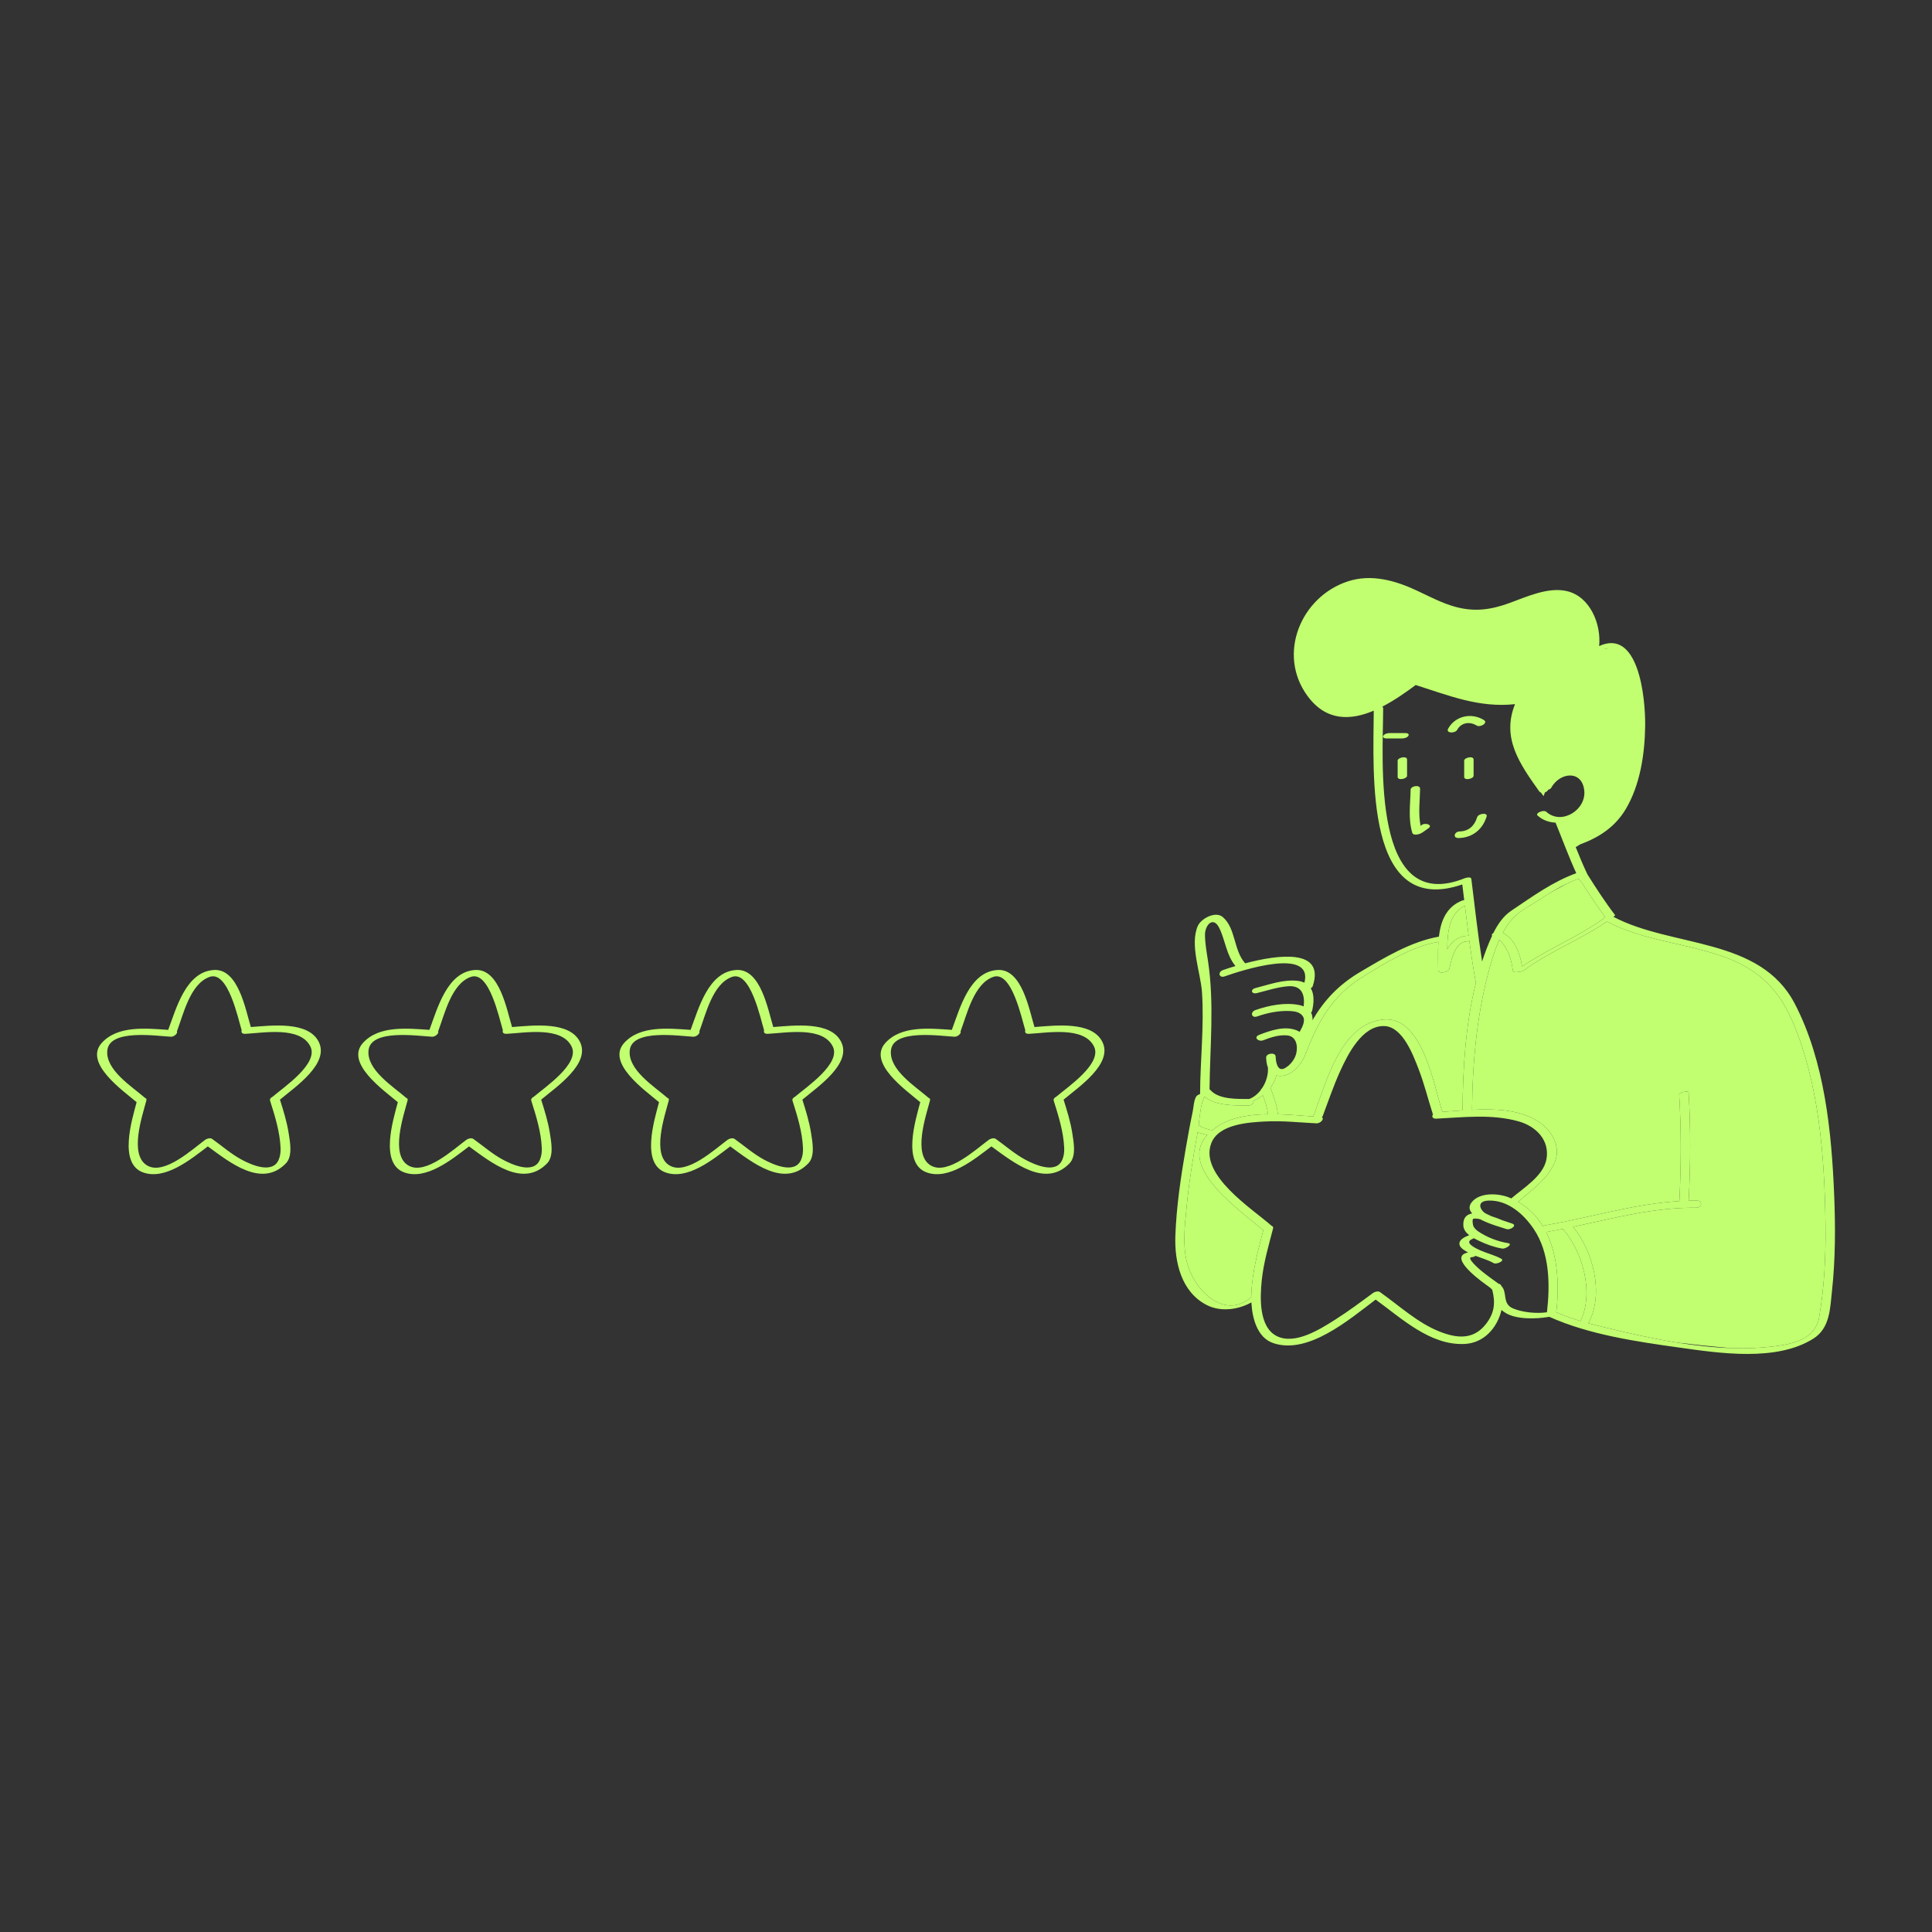 <?xml version="1.0" standalone="no"?>
<svg version="1.1" id="Layer_1" xmlns="http://www.w3.org/2000/svg" xmlns:xlink="http://www.w3.org/1999/xlink" x="0px" y="0px" width="595.279px" height="595.281px" viewBox="0 0 595.279 595.281" enable-background="new 0 0 595.279 595.281" xml:space="preserve">
<rect x="0" y="0" width="595.279" height="595.281" fill="#333333" stroke="none"/>
<path id="color_x5F_2" fill="#c1ff70" d="M481.542,378.65c6.096,6.959,9.688,19.738,5.426,28.373
	c-2.551-0.75-5.063-1.619-7.459-2.696c0.947-8.048,0.563-17.39-3.11-24.716C478.12,379.314,479.835,378.993,481.542,378.65z
	 M562.456,376.943c-0.271-20.371-1.933-42.551-9.865-61.563c-4.211-10.097-10.346-16.468-20.859-20.358
	c-12.031-4.451-25.161-5.078-36.654-11.08c-8.171,5.652-17.684,9.204-25.682,15.129c-0.354,0.263-1.604,0.472-2.271,0.465
	c-0.515,0.027-0.941-0.104-0.985-0.455c-0.429-3.402-1.528-7.227-4.208-9.468c-1.104,2.462-1.944,5.061-2.658,7.549
	c-4.164,14.5-5.589,29.743-5.714,44.791c7.073-0.362,14.372-0.097,20.12,3.403c4.244,2.582,7.521,7.83,5.318,12.859
	c-2.277,5.203-7.082,8.477-11.263,12.08c3.328,1.893,5.833,4.496,7.681,7.537c0.217-0.156,0.479-0.275,0.775-0.324
	c13.936-2.351,27.195-6.594,41.251-7.43c0.556-10.924,0.594-21.914-0.056-32.83c-0.043-0.73,2.871-1.205,2.896-0.775
	c0.663,11.134,0.612,22.345,0.023,33.484c0.852-0.021,1.703-0.035,2.561-0.027c1.961,0.018,1.438,2.195-0.24,2.182
	c-13.072-0.113-25.378,3.221-37.955,5.893c6.307,7.603,9.601,20.822,4.729,29.697c1.861,0.5,3.73,0.957,5.572,1.404
	c6.981,1.699,14.297,3.359,21.701,4.555c5.088,0.604,11.063,1.248,16.849,1.711c4.329,0.135,8.627-0.006,12.844-0.509
	c5.95-0.709,12.956-2.192,14.142-9.019C562.163,396.33,562.583,386.588,562.456,376.943z M386.162,339.207
	c0.2,0.594-0.432,1.418-1.469,1.415c-4.144-0.011-10.128,0.169-13.579-2.724c-1.181,2.256-1.457,6.082-1.793,8.885
	c0.131,0.029,0.259,0.064,0.372,0.134c1.156,0.722,2.496,1.028,3.819,1.341c4.51-3.808,10.812-4.871,17.23-4.957
	c-0.285-1.998-0.953-3.908-1.635-5.816C388.21,338.178,387.216,338.758,386.162,339.207z M452.265,288.314
	c0.091-0.004,0.171,0,0.25,0.004c-0.406-3.079-0.786-6.161-1.159-9.243c-4.709,2.131-5.429,8.041-5.431,13.431
	C447.239,290.196,449.175,288.446,452.265,288.314z M452.722,289.855c-0.232,0.124-0.506,0.208-0.811,0.221
	c-3.652,0.155-4.664,5.656-5.369,8.459c-0.123,0.494-0.813,0.848-1.492,0.973c-0.844,0.28-1.916,0.164-1.92-0.664
	c-0.013-2.633-0.143-5.674,0.066-8.65c-8.174,1.392-16.406,6.543-23.29,10.771c-9.163,5.625-13.545,13.276-17.35,23.09
	c-0.044,0.115-0.126,0.221-0.232,0.317c-0.136,0.556-0.327,1.091-0.569,1.579c-1.285,2.58-3.963,5.467-7.082,5.555
	c-0.522,0.016-0.983-0.043-1.399-0.15c-0.349,1.379-0.978,2.648-1.822,3.773c0.923,2.695,2.034,5.346,2.281,8.197
	c3.834,0.104,7.614,0.456,10.981,0.68c0-0.113,0.015-0.234,0.067-0.375c3.847-10.123,8.363-28.488,21.671-29.516
	c11.852-0.915,15.377,20.426,17.947,28.467c2.001-0.127,4.095-0.301,6.236-0.451c0.098-12.881,0.906-26.521,4.104-39.266
	C453.958,298.549,453.309,294.206,452.722,289.855z M371.536,350.236c0.151-0.182,0.311-0.35,0.467-0.521
	c-1.01-0.264-2.023-0.486-3-0.816c-1.395,7.613-2.644,15.275-3.393,22.98c-0.605,6.229-1.5,13.18,0.78,19.188
	c2.839,7.48,11.306,15.359,19.139,8.627c0.001-0.452,0.009-0.895,0.029-1.314c0.317-6.636,2.038-12.945,3.688-19.336
	C382.634,373.361,363.272,360.184,371.536,350.236z M468.962,297.79c6.433-4.342,13.596-7.549,20.229-11.558
	c0.437-0.263,3.437-2.167,4.803-3.089c0.027-0.205,0.272-0.419,0.604-0.602c-0.493-0.652-0.979-1.31-1.454-1.975
	c-2.126-2.98-4.14-6.032-6.108-9.116c-0.172-0.082-0.314-0.199-0.396-0.369c-0.057-0.117-0.109-0.235-0.166-0.352
	c-1.271,0.45-2.506,0.974-3.717,1.552c-1.461,0.79-3.143,1.704-4.895,2.672c-1.164,0.707-2.313,1.442-3.445,2.193
	c-2.664,1.766-6.135,3.424-8.299,5.811c-1.201,1.325-2.203,2.833-3.074,4.431C466.755,289.417,468.371,293.738,468.962,297.79z"></path>
<path id="color_x5F_1" d="M440.026,255.273c-1.1,0.698-1.881,1.56-3.199,1.818c-0.535,0.105-1.484,0.185-1.689-0.508
	c-1.297-4.399-0.584-8.756-0.512-13.252c0.02-1.178,2.945-1.688,2.922-0.271c-0.063,3.856-0.608,7.614,0.16,11.386
	c0.147-0.12,0.293-0.235,0.44-0.328C439.243,253.422,441.687,254.219,440.026,255.273z M458.052,251.572
	c0.399-1.302-2.561-0.954-2.928,0.246c-0.81,2.64-2.594,4.302-5.396,4.362c-1.617,0.034-2.259,2.071-0.282,2.029
	C453.686,258.12,456.827,255.569,458.052,251.572z M451.138,234.373c0,1.667,0,3.333,0,5c0,1.231,2.899,0.612,2.899-0.355
	c0-1.667,0-3.333,0-5C454.037,232.786,451.138,233.406,451.138,234.373z M430.638,234.373c0,1.667,0,3.333,0,5
	c0,1.231,2.899,0.612,2.899-0.355c0-1.667,0-3.333,0-5C433.537,232.786,430.638,233.406,430.638,234.373z M448.978,224.877
	c1.257-2.28,3.875-2.635,5.998-1.33c1.121,0.688,3.642-0.834,2.225-1.705c-3.787-2.329-8.808-1.309-11.002,2.67
	C445.396,225.967,448.343,226.029,448.978,224.877z M433.151,225.874c-1.667,0-3.333,0-5,0c-0.655,0-1.518,0.216-1.913,0.791
	c-0.388,0.564,0.327,0.852,0.785,0.852c1.667,0,3.333,0,5,0c0.655,0,1.517-0.216,1.913-0.791
	C434.325,226.161,433.61,225.874,433.151,225.874z M564.478,397.607c-0.594,5.523-0.606,11.625-5.792,14.873
	c-11.408,7.145-28.87,4.463-41.377,2.713c-13.107-1.834-27.691-3.963-39.914-9.449c-0.03-0.002-0.058-0.008-0.086-0.01
	c-4,0.707-10.052,0.843-13.375-1.176c-0.54-0.328-0.952-0.633-1.298-0.939c-1.272,5.415-5.328,10.206-11.418,10.479
	c-10.529,0.469-19.31-7.83-27.355-13.68c-8.281,6.266-20.914,17.082-31.607,13.395c-4.849-1.672-6.427-7.575-6.685-12.521
	c-4.133,2.301-9.479,2.967-13.694,0.84c-7.896-3.986-10.033-13.256-9.729-21.408c0.334-9,1.668-17.98,3.199-26.846
	c0.656-3.805,1.348-7.606,2.145-11.385c0.273-1.298,0.346-3.615,1.148-4.73c0.156-0.215,0.619-0.493,1.13-0.693
	c0-0.01-0.005-0.02-0.005-0.029c0.047-10.404,1.287-20.945,0.584-31.336c-0.404-5.972-3.824-14.636-1.285-20.405
	c0.998-2.268,5.424-4.663,7.669-2.76c4.083,3.458,3.313,10.275,6.924,14.272c9.884-2.612,24.726-4.746,20.813,7.041
	c-0.092,0.275-0.32,0.49-0.606,0.639c1.134,1.85,0.995,4.531,0.401,7.041c-0.04,0.168-0.153,0.318-0.307,0.451
	c0.364,0.699,0.498,1.496,0.438,2.35c3.485-5.98,7.972-10.875,14.667-14.832c7.359-4.35,15.678-9.42,24.284-10.905
	c0.567-4.791,2.267-9.182,7.138-11.108c0.219-0.087,0.443-0.125,0.663-0.132c-0.194-1.616-0.392-3.231-0.59-4.847
	c-30.181,10.364-27.363-34.53-27.283-53.542c-7.202,3.044-14.676,3.274-20.408-4.528c-9.457-12.873-2.05-30.592,12.452-35.319
	c7.131-2.325,14.439-0.31,21,2.736c3.995,1.854,7.991,4.023,12.271,5.161c5.83,1.549,10.729,0.856,16.297-1.146
	c5.387-1.936,12.152-5.157,18.039-3.709c7.005,1.723,10.478,10.121,9.8,16.897c12.013-5.512,14.28,15.44,14.176,24.592
	c-0.099,8.566-1.54,18.228-5.993,25.666c-3.339,5.578-8.275,8.722-14.066,10.86c-0.51,0.318-0.967,0.598-1.344,0.828
	c1.129,2.831,2.304,5.643,3.612,8.399c2.69,4.265,5.44,8.525,8.511,12.531c0.004,0.112-0.043,0.201-0.141,0.266
	c-0.121,0.094-0.247,0.182-0.369,0.275c18.104,9.583,45.143,6.148,55.895,26.792c9.203,17.672,11.358,39.525,12.142,59.129
	C565.534,378.113,565.518,387.924,564.478,397.607z M494.184,200.007c0.429-0.096,0.907-0.192,1.437-0.29
	C495.167,199.732,494.686,199.836,494.184,200.007z M486.474,270.731c-1.271,0.45-2.506,0.975-3.717,1.552
	c-1.676,0.802-3.303,1.705-4.895,2.672c-1.164,0.707-2.313,1.441-3.445,2.193c-2.664,1.766-6.135,3.424-8.299,5.811
	c-1.201,1.325-2.203,2.833-3.074,4.431c3.711,2.027,5.328,6.348,5.918,10.4c6.433-4.342,13.596-7.549,20.229-11.559
	c0.437-0.263,3.437-2.167,4.803-3.089c0.027-0.205,0.272-0.419,0.604-0.601c-0.493-0.652-0.979-1.31-1.454-1.975
	c-2.126-2.98-4.14-6.032-6.108-9.116c-0.172-0.082-0.313-0.199-0.396-0.369C486.581,270.967,486.529,270.849,486.474,270.731z
	 M451.318,270.592c0.368-0.148,1.929-0.543,2.022,0.215c1.052,8.477,1.998,16.986,3.317,25.431c0.455-1.374,0.931-2.739,1.453-4.081
	c0.493-1.263,1.032-2.578,1.64-3.874c-0.276-0.225-0.045-0.534,0.377-0.8c1.344-2.693,3.059-5.221,5.519-6.873
	c6.407-4.303,12.722-8.923,20.03-11.564c-2.342-5.101-4.256-10.375-6.379-15.57c-2.039-0.1-4-0.785-5.554-2.204
	c-0.825-0.753,1.901-1.87,2.687-1.154c4.646,4.242,12.353-0.53,11.707-6.535c-0.692-6.456-7.567-5.641-10.196-0.839
	c-0.144,0.26-0.505,0.466-0.923,0.596c-0.146,0.352-0.534,0.642-0.987,0.802l-0.442,1.153c0,0-0.31-0.411-0.801-1.091
	c-0.211-0.069-0.396-0.184-0.523-0.364c-6.077-8.542-11.663-16.471-7.463-26.884c-10.991,1.198-20.275-2.606-30.612-5.894
	c-3.113,2.33-6.64,4.791-10.302,6.674c0.177,0.108,0.289,0.274,0.287,0.514C426.136,234.15,422.409,282.212,451.318,270.592z
	 M445.925,292.506c1.314-2.311,3.25-4.062,6.34-4.192c0.091-0.004,0.171,0,0.25,0.004c-0.406-3.079-0.786-6.161-1.159-9.243
	C446.646,281.206,445.927,287.116,445.925,292.506z M402.324,324.372c-0.136,0.556-0.327,1.091-0.569,1.579
	c-1.285,2.58-3.963,5.467-7.082,5.555c-0.522,0.016-0.983-0.043-1.399-0.15c-0.349,1.379-0.978,2.648-1.822,3.773
	c0.923,2.695,2.034,5.346,2.281,8.197c3.834,0.104,7.614,0.456,10.981,0.68c0-0.113,0.015-0.234,0.067-0.375
	c3.847-10.123,8.363-28.488,21.671-29.516c11.852-0.915,15.377,20.426,17.947,28.467c2.001-0.127,4.095-0.301,6.236-0.451
	c0.098-12.881,0.906-26.521,4.104-39.266c-0.782-4.318-1.431-8.66-2.019-13.011c-0.232,0.124-0.506,0.208-0.811,0.221
	c-3.652,0.155-4.664,5.656-5.369,8.459c-0.123,0.493-0.813,0.847-1.492,0.974c-0.844,0.279-1.916,0.162-1.92-0.664
	c-0.013-2.634-0.143-5.675,0.066-8.651c-8.174,1.392-16.406,6.543-23.29,10.77c-9.163,5.627-13.545,13.277-17.35,23.092
	C402.511,324.17,402.429,324.275,402.324,324.372z M371.277,288.058c0.021,2.691,0.517,5.344,0.919,7.996
	c2,13.17,0.609,26.333,0.48,39.581c0.09,0.051,0.175,0.109,0.242,0.188c2.568,2.996,8.342,2.787,11.981,2.793
	c1.433-0.529,2.666-1.563,3.624-2.842c-0.012-0.146,0.109-0.301,0.316-0.443c1.25-1.861,1.942-4.146,1.836-6.162
	c-0.004-0.055,0.006-0.107,0.024-0.158c-0.383-0.931-0.55-2.043-0.579-3.199c-0.033-1.26,2.893-1.732,2.932-0.234
	c0.041,1.589,0.548,4.804,2.837,3.539c1.622-0.895,3.063-2.691,3.497-4.51c0.562-2.34,0.046-5.35-2.857-5.59
	c-2.5-0.207-5.006,0.607-7.308,1.506c-1.476,0.576-3.125-0.932-1.271-1.656c3.536-1.381,8.049-2.943,11.762-1.322
	c0.256,0.111,0.486,0.247,0.705,0.393c0.898-1.475,1.899-3.5,0.996-4.832c-0.824-1.213-2.345-1.502-3.728-1.586
	c-3.464-0.207-7.078,0.506-10.337,1.656c-1.762,0.623-2.244-1.354-0.525-1.959c4.15-1.466,9.182-2.438,13.551-1.539
	c0.49,0.102,0.912,0.24,1.303,0.396c0.421-3.418-0.465-6.555-4.865-6.191c-3.26,0.27-6.36,1.309-9.516,2.096
	c-1.752,0.437-2.183-1.123-0.42-1.563c4.24-1.058,8.697-2.763,13.135-2.179c0.74,0.098,1.363,0.289,1.904,0.543
	c2.795-11.056-19.518-3.729-24.57-1.949c-1.758,0.62-2.234-1.332-0.519-1.938c0.917-0.322,2.257-0.768,3.847-1.244
	c-2.805-3.313-3.114-7.891-4.994-11.714C373.841,282.188,371.255,284.946,371.277,288.058z M369.321,346.783
	c0.131,0.029,0.259,0.064,0.372,0.135c1.156,0.721,2.496,1.028,3.819,1.34c4.51-3.807,10.812-4.871,17.23-4.957
	c-0.285-1.998-0.953-3.908-1.635-5.815c-0.9,0.692-1.895,1.272-2.947,1.722c0.2,0.594-0.432,1.418-1.469,1.416
	c-4.145-0.011-10.128,0.168-13.579-2.725C369.934,340.154,369.658,343.98,369.321,346.783z M389.246,379.043
	c-6.612-5.682-25.974-18.859-17.71-28.807c0.151-0.182,0.311-0.35,0.467-0.521c-1.01-0.264-2.023-0.486-3-0.815
	c-1.395,7.612-2.644,15.274-3.393,22.979c-0.605,6.229-1.5,13.18,0.779,19.188c2.84,7.479,11.307,15.358,19.14,8.626
	c0.001-0.451,0.009-0.895,0.028-1.314C385.876,391.744,387.597,385.434,389.246,379.043z M459.782,397.398
	c-0.52-0.623-1.206-1.053-2.121-1.713c-3.053-2.205-11.213-8.602-5.304-9.781c-0.162-0.088-0.327-0.168-0.485-0.264
	c-0.88-0.53-2.283-1.324-2.211-2.533c0.079-1.32,1.844-2.053,2.866-2.465c0.056-0.021,0.114-0.039,0.171-0.057
	c-0.976-0.758-1.736-1.703-1.816-2.904c-0.166-2.469,1.011-3.518,2.723-3.795c-0.907-1.004-1.16-2.143-0.195-3.403
	c2.415-3.157,8.17-2.864,11.52-1.537c0.244,0.097,0.477,0.205,0.714,0.31c3.739-3.211,9.927-6.936,10.844-12.106
	c1.042-5.877-3.242-10.125-8.542-11.625c-8.314-2.353-16.92-1.265-25.404-0.849c-1.23,0.06-1.437-0.697-1.033-1.299
	c-1.5-4.648-2.646-9.408-4.416-13.971c-1.625-4.191-4.868-13.035-10.506-13.258c-6.819-0.27-11.266,8.636-13.646,13.85
	c-2.073,4.539-3.634,9.246-5.404,13.901c-0.051,0.136-0.14,0.254-0.251,0.358c0.898,0.465-0.489,1.918-1.641,1.861
	c-5.229-0.257-10.444-0.842-15.688-0.578c-5.244,0.262-14.543,0.805-16.769,6.762c-3.66,9.795,12.563,20.068,18.642,25.414
	c0.332,0.115,0.53,0.357,0.428,0.756c-1.359,5.281-2.932,10.545-3.491,15.99c-0.526,5.121-1.017,14.504,4.741,17.264
	c5.599,2.684,13.258-2.189,17.863-5.107c4.061-2.574,7.896-5.439,11.764-8.289c0.055-0.039,0.125-0.056,0.185-0.088
	c0.099-0.055,0.204-0.105,0.313-0.148c0.541-0.213,1.17-0.26,1.568,0.021c5.871,4.148,11.51,9.428,18.262,12.131
	c5.371,2.148,10.592,2.705,14.485-2.432C460.52,404.416,460.787,401.32,459.782,397.398z M472.566,378.67
	c-3.104-4.607-7.965-8.904-13.853-8.754c-4.098,0.104-2.582,3.131-0.875,4.018c0.545,0.283,1.092,0.537,1.645,0.781
	c1.377,0.436,2.635,0.938,3.513,1.303c0.991,0.324,1.983,0.646,2.964,1.002c1.652,0.6-0.74,2.052-1.744,1.688
	c-1.084-0.395-5.205-1.447-8.187-3.055c-0.705-0.165-1.392-0.247-2.014-0.156c-0.533,0.075-0.192,1.984-0.054,2.278
	c0.314,0.667,0.907,1.235,1.513,1.644c2.665,1.805,5.972,3.094,9.153,3.609c1.681,0.271-0.75,1.834-1.748,1.674
	c-2.405-0.391-4.855-1.273-7.049-2.322c-0.519-0.248-1.117-0.535-1.714-0.869c-0.123,0.08-0.271,0.16-0.468,0.238
	c-2.857,1.146,1.385,3.039,2.589,3.566c2.054,0.904,4.388,1.439,6.343,2.537c1.146,0.646-1.537,1.795-2.318,1.355
	c-1.747-0.982-3.702-1.537-5.588-2.254c-0.375,0.225-0.811,0.389-1.151,0.391c-2.047,0,2.331,3.77,3.155,4.431
	c1.643,1.315,3.352,2.53,5.058,3.761c0.397,0.063,0.726,0.264,0.831,0.648c0,0.002,0.001,0.006,0.002,0.009
	c2.02,2.021,0.134,5.519,3.674,6.976c2.942,1.211,7.059,1.621,10.396,1.164C477.614,395.877,477.537,386.045,472.566,378.67z
	 M481.542,378.65c-1.707,0.343-3.422,0.664-5.144,0.961c3.674,7.328,4.058,16.668,3.11,24.716c2.396,1.077,4.908,1.946,7.459,2.696
	C491.229,398.391,487.638,385.611,481.542,378.65z M562.456,376.943c-0.271-20.371-1.933-42.551-9.865-61.563
	c-4.211-10.097-10.346-16.468-20.859-20.358c-12.031-4.451-25.161-5.078-36.654-11.08c-8.171,5.652-17.684,9.204-25.682,15.129
	c-0.354,0.263-1.604,0.472-2.271,0.465c-0.515,0.027-0.941-0.104-0.985-0.455c-0.429-3.402-1.528-7.227-4.208-9.468
	c-1.104,2.462-1.944,5.061-2.658,7.549c-4.164,14.5-5.589,29.743-5.714,44.791c7.073-0.362,14.372-0.097,20.12,3.403
	c4.244,2.582,7.521,7.83,5.318,12.859c-2.277,5.203-7.082,8.477-11.263,12.08c3.328,1.893,5.833,4.496,7.681,7.537
	c0.217-0.156,0.479-0.275,0.775-0.324c13.936-2.351,27.195-6.594,41.251-7.43c0.556-10.924,0.594-21.914-0.056-32.83
	c-0.043-0.73,2.871-1.205,2.896-0.775c0.663,11.134,0.612,22.345,0.023,33.484c0.852-0.021,1.703-0.035,2.561-0.027
	c1.961,0.018,1.438,2.195-0.24,2.182c-13.072-0.113-25.378,3.221-37.955,5.893c6.307,7.603,9.601,20.822,4.729,29.697
	c1.861,0.5,3.73,0.957,5.572,1.404c6.981,1.699,14.297,3.359,21.701,4.555c5.6,0.901,11.25,1.539,16.849,1.711
	c4.329,0.135,8.627-0.006,12.844-0.509c5.95-0.709,12.956-2.192,14.142-9.019C562.163,396.33,562.583,386.588,562.456,376.943z
	 M339.66,321.025c3.341,6.716-7.248,13.863-11.956,17.791c1.072,3.404,2.146,6.847,2.692,10.377c0.405,2.625,1.274,7.016-0.82,9.209
	c-7.454,7.801-17.341-0.262-24.097-5.182c-5.364,4.08-13.171,10.453-19.937,8.025c-7.636-2.738-3.459-16.13-1.999-21.648
	c-4.364-3.689-16.368-12.096-10.711-18.293c4.905-5.373,13.595-4.455,20.444-3.986c2.487-6.646,5.482-18.014,14.169-18.455
	c7.44-0.377,9.654,12.209,11.293,17.584C325.191,315.965,336.446,314.561,339.66,321.025z M337.078,322.436
	c-3.125-6.285-14.39-4.187-20.015-3.896c-1.085,0.057-1.371-0.525-1.146-1.076c-1.129-3.623-4.187-18.5-9.901-16.463
	c-5.962,2.125-8.049,11.452-10.037,16.729c-0.006,0.018-0.017,0.029-0.024,0.045c0.347,0.586-0.852,1.711-1.869,1.658
	c-4.288-0.219-18.741-2.435-19.556,4.086c-0.761,6.092,7.617,11.281,11.595,14.752c0.334,0.115,0.534,0.357,0.43,0.758
	c-1.23,4.748-5.489,16.936,0.371,20.154c5.23,2.875,13.845-5.115,17.82-8.049c0.053-0.037,0.119-0.054,0.176-0.084
	c0.1-0.056,0.205-0.105,0.313-0.15c0.545-0.217,1.179-0.266,1.578,0.02c3.011,2.141,5.871,4.672,9.141,6.42
	c2.619,1.4,9.435,4.6,11.373-0.033c0.479-1.146,0.622-2.375,0.569-3.611c-0.215-4.982-1.739-9.823-3.227-14.549
	c-0.164-0.521,0.217-0.959,0.75-1.211C328.938,334.941,339.702,327.713,337.078,322.436z M259.178,321.025
	c3.34,6.716-7.248,13.863-11.956,17.791c1.072,3.404,2.145,6.847,2.692,10.377c0.406,2.625,1.274,7.016-0.82,9.209
	c-7.453,7.801-17.342-0.262-24.097-5.182c-5.363,4.08-13.171,10.451-19.937,8.024c-7.636-2.737-3.459-16.129-1.999-21.649
	c-4.365-3.688-16.368-12.096-10.712-18.293c4.904-5.373,13.596-4.455,20.444-3.984c2.486-6.648,5.482-18.016,14.168-18.455
	c7.44-0.377,9.654,12.209,11.293,17.582C244.709,315.965,255.964,314.561,259.178,321.025z M256.596,322.436
	c-3.125-6.285-14.39-4.187-20.015-3.896c-1.085,0.057-1.371-0.525-1.147-1.076c-1.129-3.623-4.186-18.5-9.901-16.463
	c-5.961,2.125-8.049,11.452-10.037,16.729c-0.006,0.018-0.017,0.029-0.024,0.045c0.347,0.586-0.852,1.711-1.869,1.658
	c-4.288-0.219-18.741-2.435-19.556,4.086c-0.762,6.092,7.616,11.281,11.594,14.752c0.334,0.115,0.534,0.356,0.431,0.758
	c-1.23,4.748-5.489,16.936,0.371,20.154c5.23,2.875,13.845-5.113,17.82-8.049c0.052-0.039,0.119-0.054,0.177-0.084
	c0.099-0.057,0.204-0.107,0.312-0.15c0.545-0.217,1.179-0.266,1.578,0.02c3.011,2.141,5.871,4.672,9.141,6.42
	c2.619,1.4,9.435,4.6,11.373-0.033c0.479-1.146,0.622-2.375,0.569-3.611c-0.214-4.982-1.739-9.823-3.227-14.549
	c-0.164-0.521,0.217-0.959,0.751-1.211C248.457,334.941,259.22,327.713,256.596,322.436z M178.696,321.025
	c3.34,6.716-7.248,13.863-11.957,17.791c1.072,3.404,2.146,6.847,2.692,10.377c0.407,2.625,1.274,7.016-0.82,9.209
	c-7.455,7.801-17.341-0.262-24.097-5.182c-5.364,4.08-13.17,10.453-19.938,8.025c-7.636-2.738-3.459-16.13-1.998-21.648
	c-4.365-3.689-16.369-12.096-10.712-18.293c4.905-5.373,13.595-4.455,20.444-3.986c2.487-6.646,5.482-18.014,14.169-18.455
	c7.439-0.377,9.654,12.209,11.293,17.584C164.228,315.965,175.482,314.561,178.696,321.025z M176.114,322.436
	c-3.125-6.285-14.39-4.187-20.015-3.896c-1.085,0.057-1.371-0.525-1.148-1.076c-1.128-3.623-4.185-18.5-9.901-16.463
	c-5.96,2.125-8.048,11.452-10.037,16.729c-0.006,0.018-0.017,0.029-0.024,0.045c0.347,0.586-0.852,1.711-1.869,1.658
	c-4.288-0.219-18.741-2.435-19.556,4.086c-0.761,6.092,7.617,11.281,11.595,14.752c0.335,0.115,0.534,0.357,0.431,0.758
	c-1.231,4.746-5.489,16.936,0.371,20.154c5.231,2.875,13.845-5.113,17.82-8.049c0.052-0.039,0.119-0.054,0.177-0.084
	c0.1-0.057,0.204-0.107,0.313-0.15c0.544-0.217,1.178-0.264,1.577,0.02c3.011,2.141,5.871,4.672,9.141,6.42
	c2.619,1.4,9.435,4.6,11.373-0.033c0.479-1.146,0.622-2.375,0.569-3.611c-0.214-4.982-1.739-9.824-3.228-14.549
	c-0.164-0.521,0.217-0.959,0.751-1.211C167.975,334.941,178.738,327.713,176.114,322.436z M98.214,321.025
	c3.34,6.716-7.248,13.863-11.956,17.791c1.072,3.404,2.145,6.847,2.691,10.377c0.406,2.627,1.274,7.016-0.82,9.209
	c-7.453,7.802-17.341-0.262-24.096-5.182c-5.363,4.08-13.171,10.451-19.937,8.024c-7.636-2.737-3.459-16.129-1.999-21.649
	c-4.365-3.688-16.368-12.096-10.712-18.293c4.905-5.373,13.596-4.455,20.444-3.984c2.486-6.648,5.482-18.016,14.168-18.455
	c7.44-0.377,9.654,12.209,11.294,17.582C83.745,315.965,95,314.561,98.214,321.025z M95.632,322.436
	c-3.125-6.285-14.39-4.187-20.015-3.896c-1.085,0.057-1.37-0.525-1.147-1.076c-1.128-3.621-4.186-18.5-9.902-16.463
	c-5.96,2.125-8.049,11.452-10.036,16.729c-0.006,0.018-0.017,0.029-0.024,0.045c0.347,0.586-0.852,1.711-1.869,1.658
	c-4.288-0.219-18.742-2.435-19.556,4.086c-0.762,6.092,7.616,11.281,11.594,14.752c0.334,0.115,0.534,0.356,0.431,0.758
	c-1.23,4.748-5.489,16.936,0.371,20.154c5.229,2.875,13.845-5.113,17.82-8.049c0.052-0.039,0.119-0.054,0.177-0.084
	c0.099-0.057,0.203-0.107,0.312-0.15c0.545-0.217,1.179-0.266,1.578,0.02c3.011,2.141,5.871,4.672,9.141,6.42
	c2.619,1.4,9.434,4.6,11.373-0.033c0.479-1.146,0.622-2.375,0.569-3.611c-0.214-4.982-1.739-9.823-3.227-14.549
	c-0.164-0.521,0.217-0.959,0.751-1.211C87.492,334.943,98.256,327.713,95.632,322.436z" fill="#c1ff70"></path>
</svg>